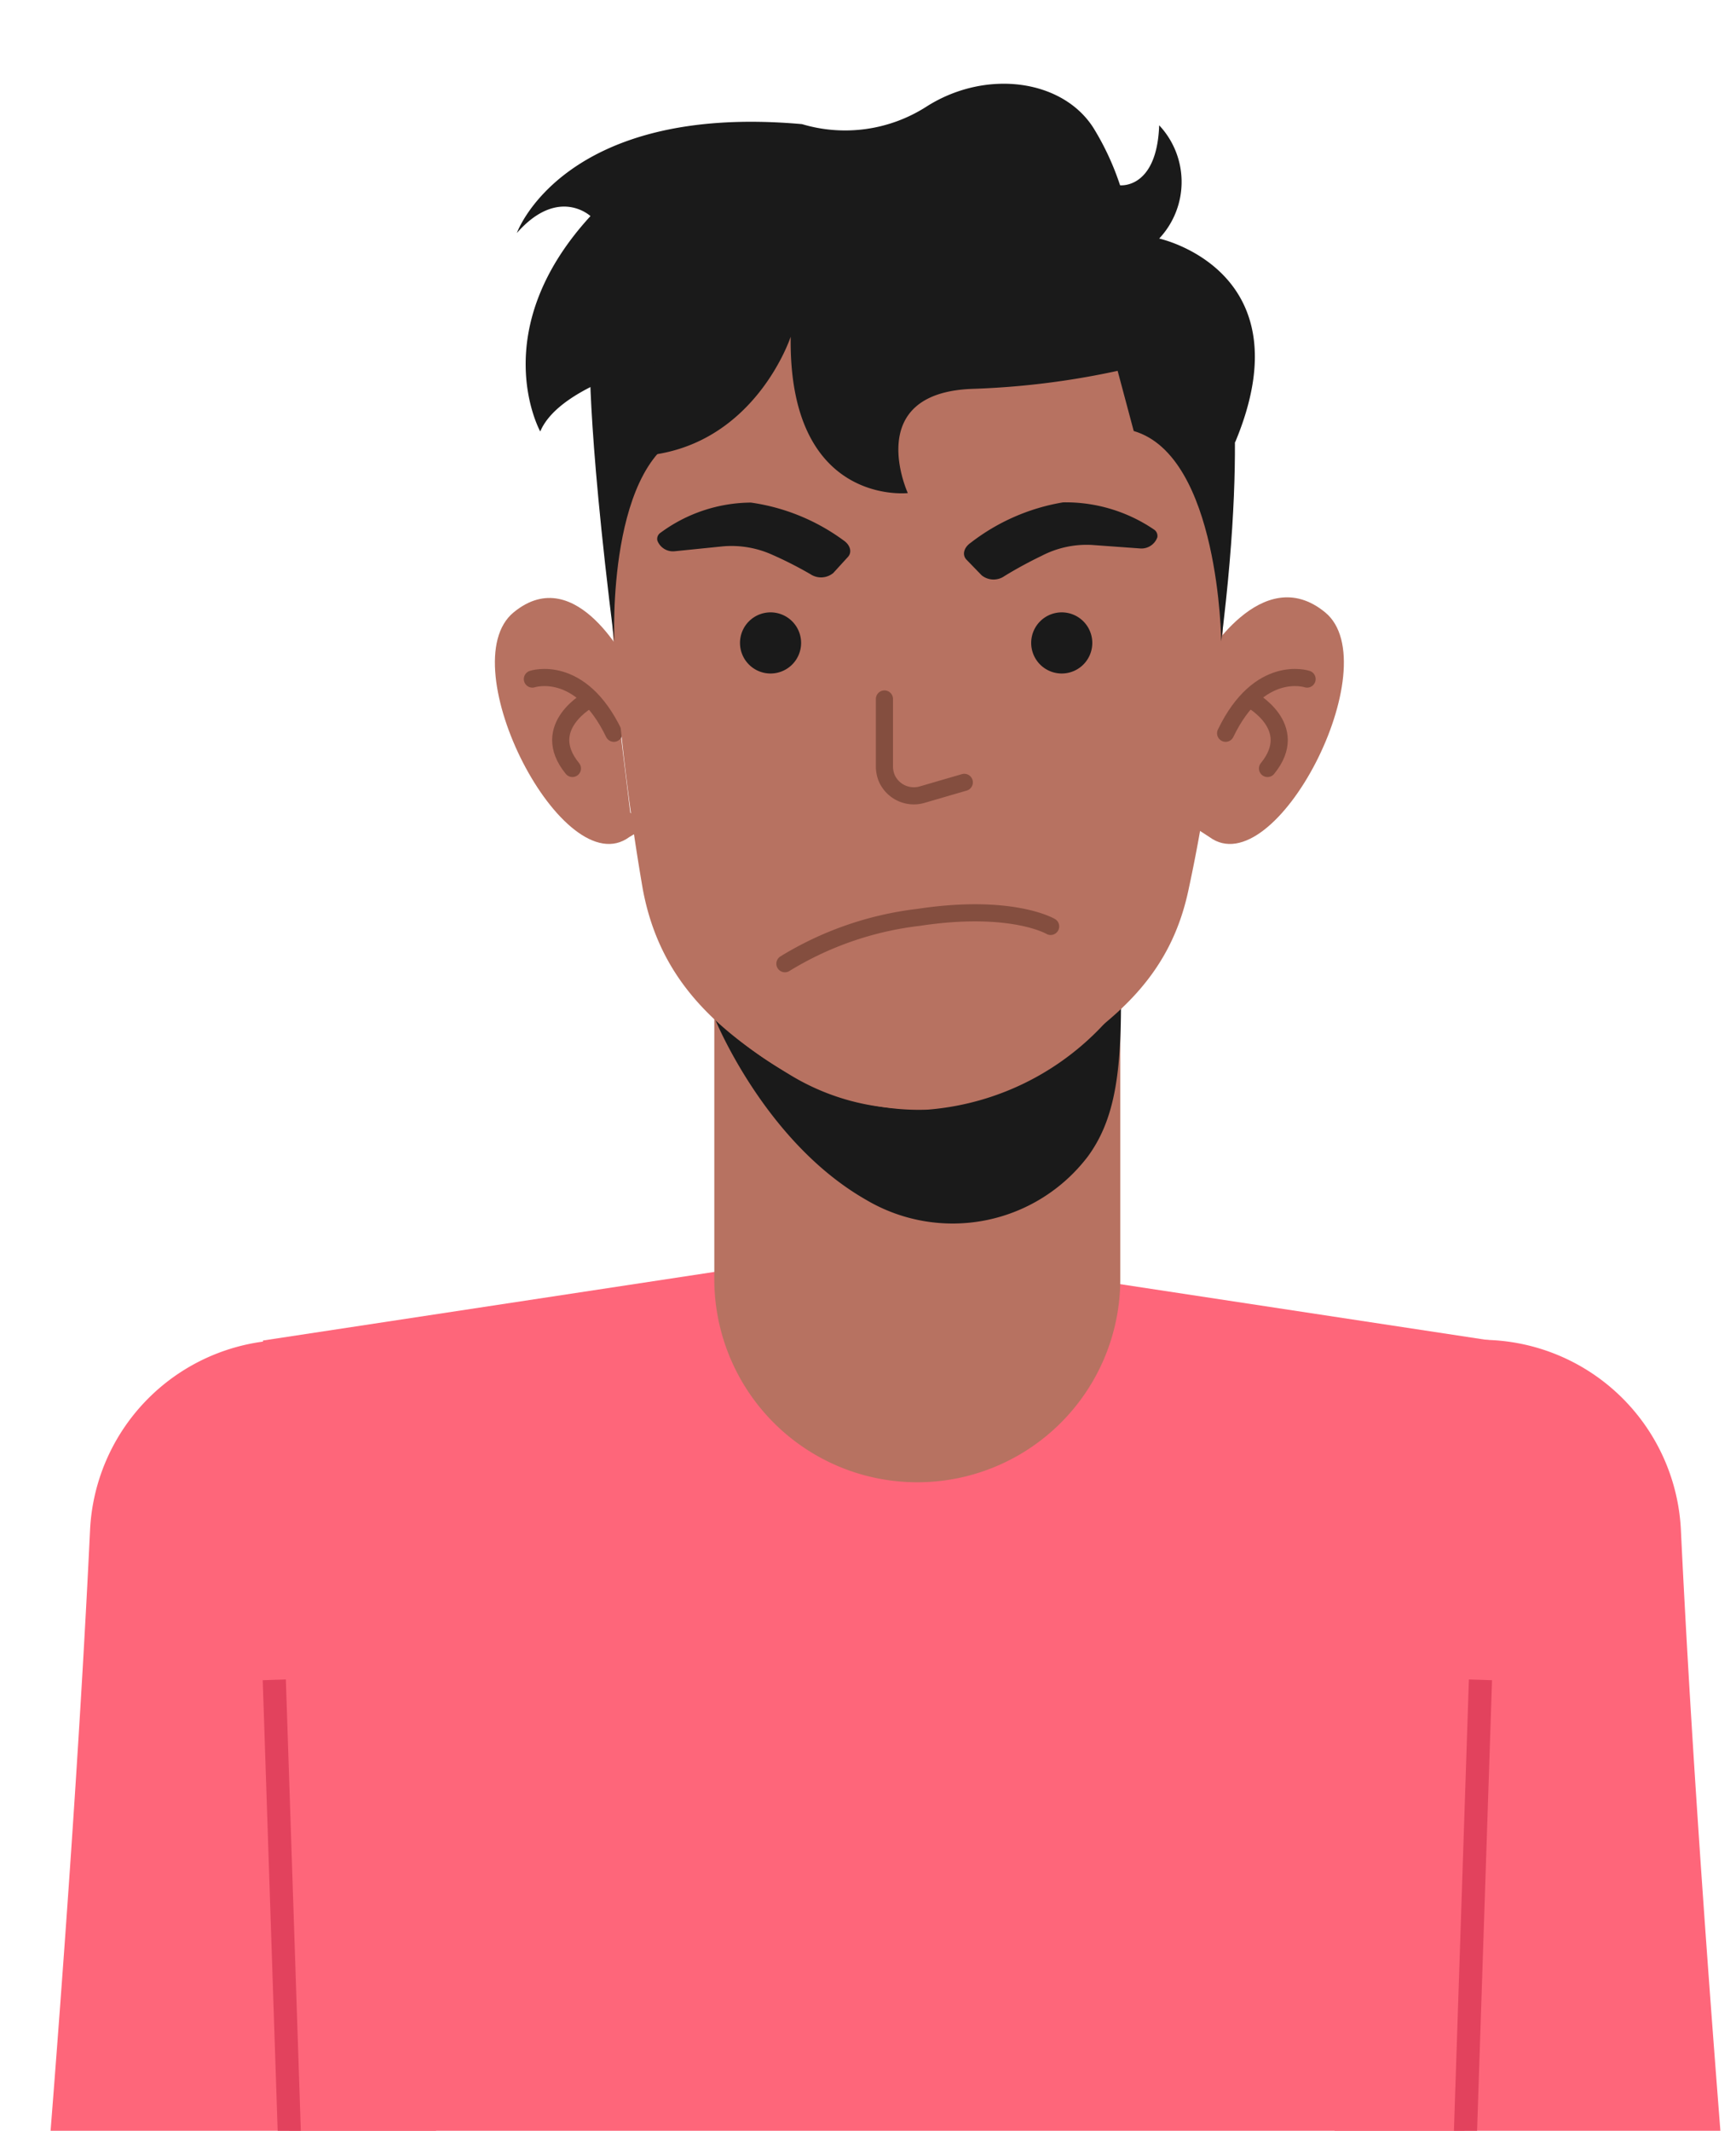 <svg id="Layer_1" data-name="Layer 1" xmlns="http://www.w3.org/2000/svg" viewBox="0 0 75 92"><defs><style>.cls-1{fill:#fe667a;}.cls-2,.cls-5{fill:none;}.cls-2{stroke:#e2425d;stroke-miterlimit:10;}.cls-3{fill:#b77261;}.cls-4{fill:#1a1a1a;}.cls-5{stroke:#844e3f;stroke-linecap:round;stroke-linejoin:round;stroke-width:0.74px;}</style></defs><path class="cls-1" d="M3.89,66.07C3.13,82,1.42,101.31,1.18,104.12h0l16.31,2.48,3.65-39.54a8.64,8.64,0,0,0-8.57-9.21h0A8.63,8.63,0,0,0,3.89,66.07Z"/><path class="cls-1" d="M72.62,66.07c.76,15.88,2.47,35.24,2.71,38.05h0L59,106.6,55.37,67.06a8.64,8.64,0,0,1,8.57-9.21h0A8.63,8.63,0,0,1,72.62,66.07Z"/><polygon class="cls-1" points="37.89 53.85 11.36 57.88 14.04 138.68 37.89 138.68 61.73 138.68 64.41 57.88 37.89 53.85"/><line class="cls-2" x1="12.97" y1="106.28" x2="11.85" y2="72.53"/><line class="cls-2" x1="62.84" y1="106.28" x2="63.96" y2="72.53"/><path class="cls-3" d="M39.63,64h0a8.77,8.77,0,0,1-8.77-8.77V42.82H48.4V55.25A8.77,8.77,0,0,1,39.63,64Z"/><path class="cls-4" d="M30.86,43.93S33,49.28,37.41,51.8A7.34,7.34,0,0,0,47,49.93c1.09-1.49,1.43-3.37,1.43-6.59a11.64,11.64,0,0,1-8.34,4.57C34.77,48.13,30.86,43.93,30.86,43.93Z"/><path class="cls-3" d="M52.25,36.14c2.84,2.1,7.75-7.44,5-9.7S52,28.55,52,28.55l-.69,3.13-1.23,2.88,1,.82Z"/><path class="cls-5" d="M56.47,29.32s-2.06-.69-3.52,2.34"/><path class="cls-5" d="M54,30.18s2.24,1.19.76,3"/><path class="cls-3" d="M27.19,36.14c-2.84,2.1-7.75-7.44-5-9.7s5,2.37,5,2.37l-.36,3,.4,3.28.78.56Z"/><path class="cls-5" d="M23,29.32s2.06-.69,3.52,2.34"/><path class="cls-5" d="M25.49,30.18s-2.24,1.19-.76,3"/><path class="cls-3" d="M52.91,23.84a69.19,69.19,0,0,1-1.57,14.61c-.76,3.54-2.92,5.46-6,7.45l-.56.36a10,10,0,0,1-10.68.13h0c-3.3-2-5.62-4.19-6.33-8a101.45,101.45,0,0,1-1.44-14.56S25.13,8.93,39.45,9.22,52.91,23.84,52.91,23.84Z"/><path class="cls-5" d="M38.21,30.18v2.93a1.34,1.34,0,0,0,.1.49,1.28,1.28,0,0,0,1.53.71l1.82-.53"/><path class="cls-4" d="M34.61,27.76a1.32,1.32,0,1,1-1.32-1.32A1.32,1.32,0,0,1,34.61,27.76Z"/><path class="cls-4" d="M47.19,27.76a1.32,1.32,0,1,1-1.32-1.32A1.32,1.32,0,0,1,47.19,27.76Z"/><path class="cls-5" d="M45.39,40s-1.69-1-5.71-.39a14.19,14.19,0,0,0-5.77,2"/><path class="cls-4" d="M36,24.74l.63-.69c.19-.2.11-.52-.19-.72a8.85,8.85,0,0,0-4-1.63A6.65,6.65,0,0,0,28.54,23a.32.32,0,0,0-.14.34h0a.72.72,0,0,0,.76.46l2.07-.21a4.29,4.29,0,0,1,2.15.37,16.71,16.71,0,0,1,1.63.83A.83.83,0,0,0,36,24.74Z"/><path class="cls-4" d="M42.41,24.84l-.65-.67c-.2-.2-.13-.52.17-.73a8.92,8.92,0,0,1,4-1.75,6.79,6.79,0,0,1,3.92,1.17.33.33,0,0,1,.15.34h0a.73.73,0,0,1-.75.48l-2.07-.15A4.21,4.21,0,0,0,45,24a18.21,18.21,0,0,0-1.6.87A.82.82,0,0,1,42.41,24.84Z"/><path class="cls-4" d="M26.54,27.69s-.36-8,3.35-9.08l1-3.7H25.49S25.3,17.86,26.54,27.69Z"/><path class="cls-4" d="M52.76,27.69s-.08-8-3.78-9.08l-1.07-4,5-.43S54,17.86,52.76,27.69Z"/><path class="cls-4" d="M50.3,15.51A34.82,34.82,0,0,1,42,16.79c-4.76.18-2.78,4.5-2.78,4.5s-5.16.58-5.06-6.75c0,0-1.49,4.55-6.06,5.11A7.91,7.91,0,0,0,29,15.5s-4.76,1-5.66,3.13c0,0-2.4-4.32,2.17-9.3,0,0-1.39-1.3-3.18.73,0,0,2-5.62,12.32-4.7A6.51,6.51,0,0,0,40,4.62c2.58-1.66,5.92-1.2,7.25.92A11.65,11.65,0,0,1,48.39,8s1.59.18,1.69-2.59a3.57,3.57,0,0,1,0,4.89s6.39,1.38,3.28,8.8Z"/></svg>